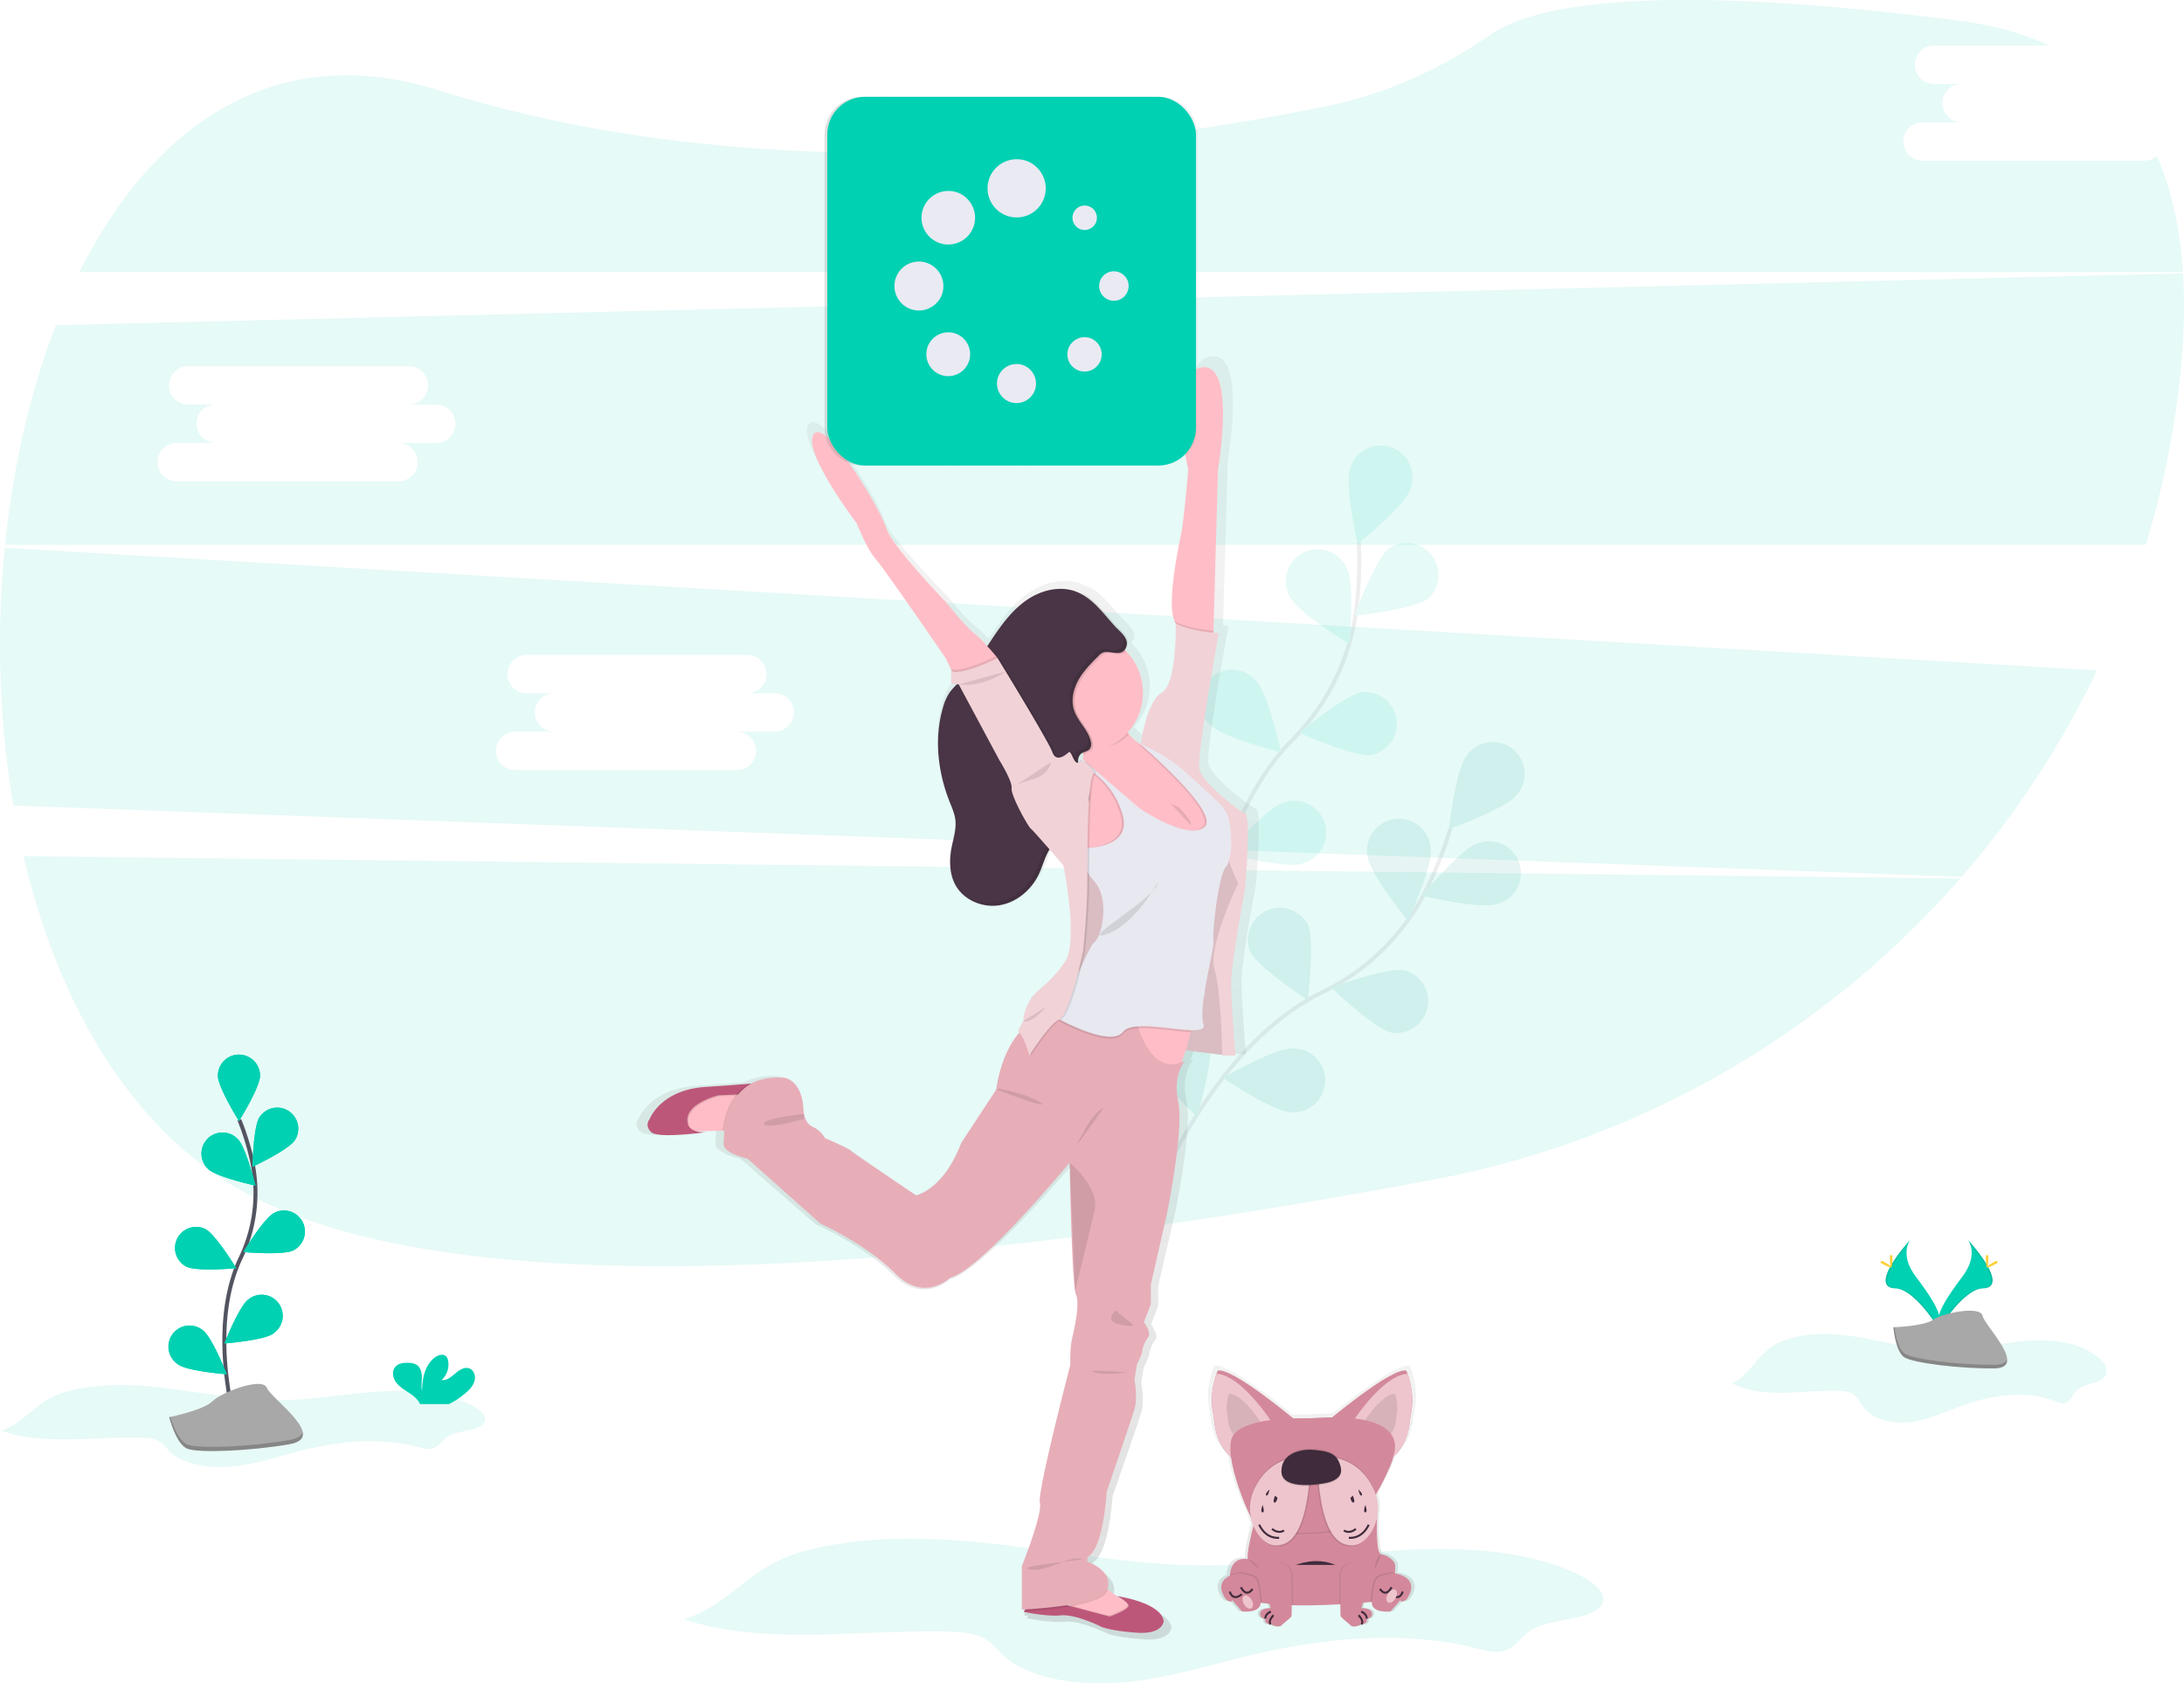 <svg xmlns="http://www.w3.org/2000/svg" xmlns:xlink="http://www.w3.org/1999/xlink" viewBox="0 0 1097.1 845.39">
  <defs>
    <linearGradient id="a" x1="710.55" x2="710.55" y1="844.17" y2="713.15" gradientUnits="userSpaceOnUse">
      <stop offset="0" stop-color="gray" stop-opacity=".25"/>
      <stop offset=".54" stop-color="gray" stop-opacity=".12"/>
      <stop offset="1" stop-color="gray" stop-opacity=".1"/>
    </linearGradient>
    <linearGradient id="b" x1="527.5" x2="527.5" y1="850.63" y2="206.25" xlink:href="#a"/>
    <linearGradient id="c" x1="465.67" x2="652.94" y1="168.51" y2="168.51" xlink:href="#a"/>
  </defs>
  <path fill="#00d1b2" d="M870.17 694.75c16 8.09 35.57 3.17 53.75 3.74 2.49.08 5.12.32 7.12 1.71s3 3.67 4.35 5.61c5.09 7.21 15.53 9.53 24.65 8.31s17.49-5.28 26.1-8.37c14.88-5.33 31.89-7.76 46.57-1.94a8.47 8.47 0 004.21.93c3.22-.47 4.17-4.35 6.43-6.56 4.06-4 12.88-2.9 14.67-8.16 1-3.09-1.36-6.25-4-8.35-10-8.06-24.38-9.39-37.52-8.14s-26 4.66-39.23 4.68c-16.44 0-32.33-5.26-48.61-7.41-11.28-1.5-23.59-1.31-34.17 3.09-11.43 4.8-13.94 15.44-24.32 20.86zM11.85 429.97c17.36 74.2 54.11 138.34 112.18 169.43 120.71 64.61 392.92 31.28 596.07-7a465.2 465.2 0 00264.54-151.22zM1077.2 80.69H965.73a9.63 9.63 0 010-19.26H985a9.64 9.64 0 010-19.27h-13.76a9.64 9.64 0 010-19.27h58.18c-12.91-6-28-10.27-45.39-12.5-158.64-20.38-215.28-6.9-235.26 7-24.65 17.1-52.15 29.68-81.54 35.74-97.88 20.19-280.93 44.49-446.84-7.77-82.46-26-143.74 17.91-180.48 91.28h1056.64c-1.38-21.33-5.51-41-13.09-58.25a9.56 9.56 0 01-6.26 2.3zM2.39 275.1a491.11 491.11 0 004.32 129.45l978.68 35.8a460 460 0 0068-103.7zm387.08 92.35H370.2a9.63 9.63 0 110 19.26H258.73a9.63 9.63 0 110-19.26H278a9.64 9.64 0 010-19.27h-13.76a9.64 9.64 0 010-19.27h111.47a9.64 9.64 0 010 19.27h13.76a9.64 9.64 0 010 19.27zM1096.6 137.29l-1068.48 26c-13 33.4-21.57 71.17-25.57 110.33h1075.33a457.44 457.44 0 0015.53-70.34c3.2-23.01 4.48-45.26 3.19-65.99zm-877.13 85.16H200.2a9.63 9.63 0 110 19.26H88.73a9.63 9.63 0 010-19.26H108a9.64 9.64 0 010-19.27H94.24a9.64 9.64 0 010-19.27h111.47a9.64 9.64 0 010 19.27h13.76a9.64 9.64 0 010 19.27z" opacity=".1"/>
  <g opacity=".1">
    <path fill="none" stroke="#535461" stroke-miterlimit="10" stroke-width="2" d="M583.31 593.62s28.2-69.5 80.86-95.29a113.62 113.62 0 0051.57-50.07 191.29 191.29 0 0012.93-32.48"/>
    <path fill="#00d1b2" d="M761.76 399.34c-5.49 6.9-33.9 17-33.9 17s3.42-29.95 8.91-36.85a16 16 0 1125 19.88zM752.01 453.99c-8.36 2.81-37.68-4.17-37.68-4.17s19.15-23.28 27.51-26.09a16 16 0 1110.17 30.26zM699.15 518.6c-8.63-1.79-30.42-22.63-30.42-22.63s28.29-10.43 36.92-8.63a16 16 0 01-6.5 31.26zM648.15 558.48c-8.81-.31-33.81-17.16-33.81-17.16s26.12-15.06 34.93-14.76a16 16 0 11-1.12 31.92zM687.03 430.29c1.12 8.74 20.22 32.07 20.22 32.07s12.58-27.4 11.45-36.15a16 16 0 10-31.67 4.08zM627.97 477.69c3.69 8 28.9 24.55 28.9 24.55s3.79-29.91.1-37.92a16 16 0 00-29 13.37zM576.89 531.62c2.29 8.51 24.33 29.08 24.33 29.08s8.8-28.84 6.52-37.35a16 16 0 00-30.85 8.27z"/>
    <path d="M761.76 399.34c-5.49 6.9-33.9 17-33.9 17s3.42-29.95 8.91-36.85a16 16 0 1125 19.88zM752.01 453.99c-8.36 2.81-37.68-4.17-37.68-4.17s19.15-23.28 27.51-26.09a16 16 0 1110.17 30.26zM699.15 518.6c-8.63-1.79-30.42-22.63-30.42-22.63s28.29-10.43 36.92-8.63a16 16 0 01-6.5 31.26zM648.15 558.48c-8.81-.31-33.81-17.16-33.81-17.16s26.12-15.06 34.93-14.76a16 16 0 11-1.12 31.92zM687.03 430.29c1.12 8.74 20.22 32.07 20.22 32.07s12.58-27.4 11.45-36.15a16 16 0 10-31.67 4.08zM627.97 477.69c3.69 8 28.9 24.55 28.9 24.55s3.79-29.91.1-37.92a16 16 0 00-29 13.37zM576.89 531.62c2.29 8.51 24.33 29.08 24.33 29.08s8.8-28.84 6.52-37.35a16 16 0 00-30.85 8.27z" opacity=".25"/>
  </g>
  <g opacity=".1">
    <path fill="none" stroke="#535461" stroke-miterlimit="10" stroke-width="2" d="M604.41 488.39s3.56-74.92 44.69-116.7a113.64 113.64 0 0032.05-64.35 191.18 191.18 0 001.4-34.92"/>
    <path fill="#00d1b2" d="M708.34 245.93c-2.89 8.33-26.35 27.25-26.35 27.25s-6.7-29.39-3.82-37.72a16 16 0 1130.17 10.47zM717.27 300.69c-7 5.43-36.94 8.56-36.94 8.56s10.35-28.32 17.3-33.74a16 16 0 0119.64 25.18zM688.83 379.2c-8.74 1.17-36.21-11.26-36.21-11.26s23.23-19.25 31.93-20.39a16 16 0 014.24 31.65zM653.93 433.74c-8.41 2.63-37.58-5-37.58-5s19.64-22.87 28.06-25.5a16 16 0 119.52 30.48zM648.1 299.91c4 7.87 29.72 23.55 29.72 23.55s2.77-30-1.19-37.9a16 16 0 10-28.53 14.35zM608.1 364.2c6.14 6.33 35.4 13.58 35.4 13.58s-6.33-29.47-12.47-35.8a16 16 0 10-22.93 22.22zM577.8 432.03c5 7.28 32.6 19.36 32.6 19.36s-1.27-30.12-6.24-37.39a16 16 0 10-26.36 18z"/>
  </g>
  <path fill="#00d1b2" d="M988.6 622.69s5.5 7.19-2.53 18-14.65 20-12 26.77c0 0 12.12-20.14 22-20.43s3.38-12.23-7.47-24.34z"/>
  <path d="M988.6 622.69a9 9 0 011.13 2.26c9.62 11.3 14.74 21.85 5.49 22.11-8.61.25-18.94 15.65-21.42 19.54a9.24 9.24 0 00.29.89s12.12-20.14 22-20.43 3.36-12.26-7.49-24.37z" opacity=".1"/>
  <path fill="#ffd037" d="M998.82 631.84c0 2.53-.29 4.58-.64 4.58s-.63-2.05-.63-4.58.35-1.34.7-1.34.57-1.19.57 1.34z"/>
  <path fill="#ffd037" d="M1002.32 634.86c-2.22 1.21-4.16 1.94-4.32 1.63s1.49-1.53 3.71-2.74 1.35-.33 1.52 0 1.32-.06-.91 1.11z"/>
  <path fill="#00d1b2" d="M959.55 622.69s-5.5 7.19 2.53 18 14.65 20 12 26.77c0 0-12.11-20.14-22-20.43s-3.34-12.23 7.47-24.34z"/>
  <path d="M959.55 622.69a9 9 0 00-1.13 2.26c-9.62 11.3-14.74 21.85-5.49 22.11 8.61.25 18.94 15.65 21.42 19.54a7.16 7.16 0 01-.3.89s-12.11-20.14-22-20.43-3.31-12.26 7.5-24.37z" opacity=".1"/>
  <path fill="#ffd037" d="M949.37 631.84c0 2.53.29 4.58.64 4.58s.63-2.05.63-4.58-.35-1.34-.7-1.34-.57-1.19-.57 1.34z"/>
  <path fill="#ffd037" d="M945.87 634.86c2.22 1.21 4.15 1.94 4.32 1.63s-1.49-1.53-3.71-2.74-1.35-.33-1.52 0-1.31-.06.91 1.11z"/>
  <path fill="#a8a8a8" d="M951.12 666.54s15.36-.47 20-3.77 23.63-7.23 24.78-2 23.08 26.3 5.74 26.44-40.29-2.71-44.91-5.52-5.61-15.15-5.61-15.15z"/>
  <path d="M1001.94 685.41c-17.34.14-40.29-2.7-44.91-5.51-3.52-2.14-4.92-9.83-5.39-13.38h-.52s1 12.39 5.6 15.2 27.57 5.65 44.91 5.52c5-.05 6.73-1.83 6.64-4.46-.72 1.61-2.61 2.6-6.33 2.63z" opacity=".2"/>
  <path fill="#00d1b2" d="M.84 718.52c20.68 7.48 45.91 2.93 69.37 3.46 3.21.07 6.62.29 9.19 1.58s3.85 3.39 5.61 5.18c6.58 6.67 20 8.82 31.83 7.69s22.57-4.88 33.71-7.74c19.21-4.93 41.17-7.18 60.12-1.8a14.52 14.52 0 005.43.86c4.15-.44 5.39-4 8.3-6.06 5.24-3.69 16.63-2.69 18.94-7.56 1.35-2.85-1.76-5.77-5.14-7.72-12.95-7.45-31.48-8.68-48.42-7.53s-33.61 4.32-50.65 4.33c-21.22 0-41.73-4.86-62.75-6.85-14.56-1.38-30.44-1.21-44.09 2.86-14.82 4.4-18.08 14.28-31.45 19.3z" opacity=".1"/>
  <path fill="#00d1b2" d="M234.64 698.91a11.63 11.63 0 003.84-5.78c.49-2.3-.49-5.05-2.68-5.89-2.46-.94-5.09.76-7.08 2.48s-4.28 3.69-6.89 3.33a10.49 10.49 0 003.24-9.82 4.12 4.12 0 00-.9-2c-1.36-1.46-3.84-.83-5.48.32-5.2 3.66-6.65 10.72-6.67 17.08-.53-2.3-.09-4.68-.1-7s-.66-5-2.64-6.22a8 8 0 00-4-1c-2.34-.08-4.94.15-6.54 1.86-2 2.12-1.47 5.69.26 8s4.35 3.8 6.76 5.42a15 15 0 014.84 4.61 4.41 4.41 0 01.36.82h14.59a40.44 40.44 0 009.09-6.21z"/>
  <path fill="none" stroke="#535461" stroke-miterlimit="10" stroke-width="2" d="M118.21 714.69s-14-47.71 2.63-82.83a75.4 75.4 0 006.1-47.27 127.52 127.52 0 00-6.7-22.19"/>
  <path fill="#00d1b2" d="M130.63 540.21c0 5.85-10.59 22.8-10.59 22.8s-10.59-17-10.59-22.8a10.59 10.59 0 1121.18 0zM148.13 572.6c-3.18 4.9-21.28 13.38-21.28 13.38s.32-20 3.5-24.89a10.59 10.59 0 0117.78 11.51zM147.36 627.94c-5.22 2.63-25.13.82-25.13.82s10.38-17.09 15.6-19.72a10.583 10.583 0 119.53 18.9zM137.35 669.69c-4.7 3.47-24.63 5-24.63 5s7.34-18.6 12-22.08a10.59 10.59 0 1112.59 17zM104.62 587.12c4.19 4.07 23.73 8.29 23.73 8.29s-4.79-19.41-9-23.48a10.59 10.59 0 10-14.75 15.19zM93.55 636.09c5.22 2.63 25.13.81 25.13.81s-10.37-17.09-15.6-19.72a10.59 10.59 0 00-9.53 18.91zM89.29 685.16c4.7 3.48 24.63 5 24.63 5s-7.34-18.6-12-22.07a10.59 10.59 0 10-12.59 17z"/>
  <path fill="#00d1b2" d="M130.63 540.21c0 5.85-10.59 22.8-10.59 22.8s-10.59-17-10.59-22.8a10.59 10.59 0 1121.18 0zM148.13 572.6c-3.18 4.9-21.28 13.38-21.28 13.38s.32-20 3.5-24.89a10.59 10.59 0 0117.78 11.51zM147.36 627.94c-5.22 2.63-25.13.82-25.13.82s10.38-17.09 15.6-19.72a10.583 10.583 0 119.53 18.9zM137.35 669.69c-4.7 3.47-24.63 5-24.63 5s7.34-18.6 12-22.08a10.59 10.59 0 1112.59 17zM104.62 587.12c4.19 4.07 23.73 8.29 23.73 8.29s-4.79-19.41-9-23.48a10.59 10.59 0 10-14.75 15.19zM93.55 636.09c5.22 2.63 25.13.81 25.13.81s-10.37-17.09-15.6-19.72a10.59 10.59 0 00-9.53 18.91zM89.29 685.16c4.7 3.48 24.63 5 24.63 5s-7.34-18.6-12-22.07a10.59 10.59 0 10-12.59 17z"/>
  <path fill="#a8a8a8" d="M85 711.69s17.11-3.4 21.67-7.93 25.1-12.46 27.38-6.79 30.8 24.91 11.41 28.31-45.63 4.53-51.34 2.27S85 711.69 85 711.69z"/>
  <path d="M145.46 723.17c-19.4 3.4-45.63 4.53-51.34 2.26-4.34-1.72-7.36-10-8.55-13.87l-.57.12s3.42 13.59 9.12 15.86 31.94 1.13 51.34-2.27c5.59-1 7.19-3.28 6.59-6.2-.5 1.9-2.43 3.37-6.59 4.1z" opacity=".2"/>
  <path fill="#00d1b2" d="M343.82 813.24c39.32 13.21 87.29 5.17 131.9 6.11 6.11.13 12.58.51 17.48 2.79s7.3 6 10.66 9.16c12.51 11.78 38.12 15.58 60.51 13.57s42.92-8.62 64-13.66c36.52-8.72 78.27-12.68 114.29-3.18 3.31.87 6.79 1.87 10.33 1.52 7.9-.77 10.25-7.1 15.78-10.71 10-6.52 31.62-4.75 36-13.34 2.57-5-3.34-10.21-9.77-13.64-24.61-13.17-59.83-15.34-92.06-13.3s-63.9 7.62-96.29 7.64c-40.35 0-79.34-8.58-119.3-12.1-27.68-2.45-57.89-2.14-83.84 5-28.07 7.83-34.27 25.27-59.69 34.14z" opacity=".1"/>
  <path fill="url(#a)" d="M761.38 739.83c.22-1.91.54-3.81.88-5.71 1.5-8.23-.79-16.07-2-19.3-.35-1-.61-1.57-.61-1.57-6.07-1.65-30 16.89-38.68 23.88-3 0-6.3.13-9.87.37-1.56.11-3.13.15-4.69.12h-5.71c-8.09-6.51-33.1-26.1-39.34-24.4 0 0-.25.56-.61 1.57-1.17 3.23-3.45 11.07-2 19.3.35 1.9.66 3.8.88 5.71.47 4.19 2.22 12.2 8.58 17.63 1.35 9.9 6.45 22.91 10.37 30.81a22.38 22.38 0 001.33 4.36c-1.62 6.24-3.48 14.39-3 17.08 0 0-8.45-2.05-9.31 8.13v.31c-3.06 1.41-6.87 4.61-2.58 11.34a4.38 4.38 0 002.21 1.79c.76.27 1.5.27 1.42-.8l5.29 6s9.58 1.1 9.69-4.46l.56.09c1.29.19 2.64.35 4 .49l.66 2.2s-7.19-.15-5.23 4.27c0 0 1.81 1.68 2.43 1.07 0 0-.93 2.9 2.8 2.9 0 0 4 2.14 5.59.62s4.83-3.82 5.14-4.74c.09-.25.13-2.51.14-5.63h.62c8 .19 16.54-.07 24.3-.49h.62c0 3.39.05 5.87.14 6.14.31.92 3.58 3.21 5.14 4.74s5.59-.62 5.59-.62c3.73 0 2.8-2.9 2.8-2.9.62.61 2.43-1.07 2.43-1.07 2-4.42-5.23-4.27-5.23-4.27l.85-2.82 4-.33.62-.06c-.38 6.05 9.69 4.89 9.69 4.89l5.29-6c-.08 1.07.66 1.07 1.42.8a4.38 4.38 0 002.21-1.79c6.48-10.14-5.5-12.29-5.5-12.29a5.56 5.56 0 00-1.13-.18v-.53a22.61 22.61 0 00.08-4c-.45-1.83-3.41-4.73-7.14-5.19-2.43-.3-2.49-11.49-2.23-19.25a22.66 22.66 0 00.38-4.43 23.62 23.62 0 00-1-7.06c4.77-8.08 8.59-16.54 9-19.09 6.5-5.46 8.24-13.46 8.71-17.63z" transform="translate(-51.45 -27.31)"/>
  <path fill="#d3899b" d="M700.72 789.69c-.38 5.27-1.4 13.73-1.4 13.73s-4.24.52-10.79 1.11l-4.44.38c-3.42.27-7.24.54-11.28.77-7.48.41-15.69.66-23.42.48-3.87-.09-7.62-.29-11.1-.63-1.55-.15-3-.33-4.49-.55-8.87-1.32-15.18-3.85-15.76-8.3a25.61 25.61 0 01-.21-5.66c.83-10 9-8 9-8-.53-2.76 1.45-11.34 3-17.55 1-3.91 1.87-6.88 1.87-6.88l57.23-3.84h.19a2.81 2.81 0 012.8 2.95c-.34 6.86-.83 22.58 2 22.93 3.6.45 6.45 3.3 6.88 5.1a21.71 21.71 0 01-.08 3.96zM652.1 714.34s-21.58 26-32 18.79c-.25-.17-.49-.35-.72-.53-7-5.3-8.83-13.82-9.31-18.15-.21-1.88-.51-3.74-.84-5.61-1.45-8.08.76-15.77 1.88-18.95.34-1 .58-1.53.58-1.53 7.24-2 40.41 25.98 40.41 25.98z"/>
  <path fill="#eec5cd" d="M640.55 716.74s-6.8 4.8-16.39 12.59a34.24 34.24 0 01-4.71 3.27c-7-5.3-8.83-13.82-9.31-18.15-.21-1.88-.51-3.74-.84-5.61-1.45-8.08.76-15.77 1.88-18.95 13.37.94 29.37 26.85 29.37 26.85z"/>
  <path d="M633.12 714.18s-3.63 2.56-8.75 6.72a19.49 19.49 0 01-2.52 1.79c-3.73-2.83-4.71-7.38-5-9.69-.11-1-.27-2-.45-3a20.81 20.81 0 011-10.11c7.2.46 15.72 14.29 15.72 14.29z" opacity=".1"/>
  <path fill="#d3899b" d="M666.09 714.34s21.59 26 32 18.79l.72-.53c7-5.3 8.82-13.82 9.3-18.15.21-1.88.52-3.74.85-5.61 1.44-8.08-.76-15.77-1.89-18.95-.34-1-.59-1.53-.59-1.53-7.21-2-40.39 25.98-40.39 25.98z"/>
  <path fill="#eec5cd" d="M677.68 716.74s6.8 4.8 16.39 12.59a34.89 34.89 0 004.72 3.27c7-5.3 8.82-13.82 9.3-18.15.21-1.88.52-3.74.85-5.61 1.44-8.08-.76-15.77-1.89-18.95-13.41.94-29.37 26.85-29.37 26.85z"/>
  <path d="M685.13 714.16s3.61 2.55 8.7 6.68a18.6 18.6 0 002.5 1.74c3.7-2.81 4.68-7.34 4.94-9.63.11-1 .27-2 .44-3a20.8 20.8 0 00-1-10.06c-7.11.52-15.58 14.27-15.58 14.27zM688.95 754.77c-2.72 4.31-5.62 8.2-8.27 10.53-8.59 7.59-45.56 4.6-48 4.2-.5-.08-1.55-1.58-2.87-4 1-3.91 1.87-6.88 1.87-6.88z" opacity=".1"/>
  <path fill="#d3899b" d="M659.66 712.16c-1.5.11-3 .14-4.51.12-7.73-.13-33.73.21-36.62 10.7-3.4 12.34 11.79 45.52 14.19 45.92s39.37 3.4 48-4.2 19.79-31.37 19.19-33.57c-.04 0 10.64-22.5-40.25-18.97z"/>
  <path d="M658.85 732.23s-19-2.93-28 15.81a22.83 22.83 0 001.68 23c3 4.18 7.33 7.29 13.4 4.78 13.51-5.55 12.92-43.59 12.92-43.59z" opacity=".1"/>
  <path d="M658.25 731.03s-19-2.93-28 15.81a22.83 22.83 0 001.68 23c3 4.18 7.33 7.29 13.4 4.79 13.51-5.56 12.92-43.6 12.92-43.6z" opacity=".1"/>
  <path fill="#eec5cd" d="M658.25 731.63s-19-2.93-28 15.81a22.83 22.83 0 001.68 23c3 4.18 7.33 7.29 13.4 4.78 13.51-5.53 12.92-43.59 12.92-43.59z"/>
  <path fill="#3f2b3b" d="M637.71 748.01s-2.6 2.4-1.6 3 1.6-3 1.6-3zM640.55 751.08s-1.41 3.13-.41 3.48 1.61-2.25 1.61-2.25zM634.23 755.81s-1.38 3.7 0 3.7 0-3.7 0-3.7z"/>
  <path fill="none" stroke="#3f2b3b" stroke-miterlimit="10" d="M632.55 765.69s2.77 7.1 10 6.6M639.01 767.8s2.9 2.8 6 .8"/>
  <path d="M661.25 732.23s19-2.93 28 15.81a22.79 22.79 0 01-1.68 23c-3 4.18-7.33 7.29-13.39 4.78-13.53-5.55-12.93-43.59-12.93-43.59z" opacity=".1"/>
  <path d="M661.85 731.03s19-2.93 28 15.81a22.79 22.79 0 01-1.68 23c-3 4.18-7.33 7.29-13.39 4.79-13.53-5.56-12.93-43.6-12.93-43.6z" opacity=".1"/>
  <path fill="#eec5cd" d="M661.85 731.63s19-2.93 28 15.81a22.79 22.79 0 01-1.68 23c-3 4.18-7.33 7.29-13.39 4.78-13.53-5.53-12.93-43.59-12.93-43.59z"/>
  <path fill="#3f2b3b" d="M682.38 748.01s2.6 2.4 1.6 3-1.6-3-1.6-3zM679.55 751.08s1.42 3.13.41 3.48-1.61-2.25-1.61-2.25zM685.86 755.81s1.38 3.7 0 3.7 0-3.7 0-3.7z"/>
  <path fill="none" stroke="#3f2b3b" stroke-miterlimit="10" d="M687.55 765.69s-2.78 7.1-10 6.6M681.08 767.8s-2.9 2.8-6 .8"/>
  <path fill="#3f2b3b" d="M651 785.89c.5-.1 10-4.2 19.79 0z"/>
  <path d="M633.8 804.98c-8.87-1.32-15.18-3.85-15.76-8.3a25.61 25.61 0 01-.21-5.66 13.09 13.09 0 013.39-1.24c1.61-.45 3.6-.15 7.8 1s3.9 6.15 4.8 12.59a5 5 0 01-.02 1.61z" opacity=".1"/>
  <path fill="#d3899b" d="M620.63 790.38s-11.55 2.12-5.3 12.07a4.23 4.23 0 002.13 1.76c.73.26 1.44.26 1.37-.79l5.09 5.85s10.2 1.2 9.3-5.25-.6-11.39-4.8-12.59-6.19-1.5-7.79-1.05z"/>
  <path fill="none" stroke="#3f2b3b" stroke-miterlimit="10" d="M623.37 797.08s2.45 5.6 5.85.9M617.76 799.28s1.27 5.28 6.06 1.34"/>
  <path d="M700.72 789.69c-.38 5.27-1.4 13.73-1.4 13.73s-4.24.52-10.79 1.11a6.07 6.07 0 010-1.11c.9-6.44.6-11.39 4.8-12.59 3.86-1.09 5.86-1.44 7.39-1.14z" opacity=".1"/>
  <path fill="#d3899b" d="M701.77 790.38s11.54 2.12 5.3 12.07a4.3 4.3 0 01-2.14 1.76c-.73.26-1.44.26-1.36-.79l-5.1 5.85s-10.19 1.2-9.29-5.25.6-11.39 4.79-12.59 6.19-1.5 7.8-1.05z"/>
  <path fill="none" stroke="#3f2b3b" stroke-miterlimit="10" d="M699.02 797.08s-2.45 5.6-5.85.9M704.64 799.28s-1.27 5.28-6.07 1.34"/>
  <path d="M649.39 806.16c-3.87-.09-7.62-.29-11.1-.63l-3.45-11.64a7.4 7.4 0 1114.49-2.2c.03 4.57.07 10.31.06 14.47z" opacity=".1"/>
  <path fill="#d3899b" d="M634.24 793.89l4.07 13.73s-6.93-.15-5 4.2c0 0 1.74 1.65 2.34 1 0 0-.89 2.85 2.7 2.85 0 0 3.89 2.09 5.39.6s4.66-3.75 5-4.65c.19-.59.13-12.07.07-20a7.4 7.4 0 00-7.4-7.33 7.39 7.39 0 00-7.17 9.6z"/>
  <path fill="none" stroke="#3f2b3b" stroke-miterlimit="10" d="M639.74 811.17s-3 2.9-1.43 4.55M638.41 809.36s-2.8.91-2.8 3.51"/>
  <path d="M687.67 791.78a7.44 7.44 0 01-.31 2.11l-3.27 11c-3.42.27-7.24.54-11.28.77 0-4.11 0-9.59.06-14a7.4 7.4 0 0114.8.06z" opacity=".1"/>
  <path fill="#d3899b" d="M687.95 793.89l-4.07 13.73s6.93-.15 5 4.2c0 0-1.74 1.65-2.34 1 0 0 .9 2.85-2.7 2.85 0 0-3.88 2.09-5.39.6s-4.65-3.75-5-4.65c-.2-.59-.14-12.07-.07-20a7.39 7.39 0 017.39-7.33 7.39 7.39 0 017.18 9.6z"/>
  <path fill="none" stroke="#3f2b3b" stroke-miterlimit="10" d="M682.45 811.17s3 2.9 1.43 4.55M683.78 809.36s2.8.91 2.8 3.51"/>
  <path d="M658.25 728.63s-14.09-.45-14.54 10.49 22 6.3 22 6.3 9.45-1.27 7.8-7.91-5.06-8.28-15.26-8.88z" opacity=".1"/>
  <path d="M658.25 727.43s-14.09-.45-14.54 10.49 22 6.3 22 6.3 9.45-1.27 7.8-7.91-5.06-8.28-15.26-8.88z" opacity=".1"/>
  <path fill="#3f2b3b" d="M658.25 728.03s-14.09-.45-14.54 10.49 22 6.3 22 6.3 9.45-1.27 7.8-7.91-5.06-8.28-15.26-8.88z"/>
  <path d="M626.8 783.04s4.72 1.7 5.68 4.94M693.92 780.69s-3.38 1.42-3.15 7.34" opacity=".1"/>
  <ellipse cx="678.25" cy="831.84" fill="#eec5cd" rx="2.2" ry="3.64" transform="rotate(-30 601.564 914.189)"/>
  <ellipse cx="747.24" cy="831.84" fill="#eec5cd" rx="3.64" ry="2.2" transform="matrix(.5 -.87 .87 .5 -398.22 1035.74)"/>
  <path fill="url(#b)" d="M682.31 433.41c-3.25-1.06-22.38-15.89-23.82-22.6s10.1-69.2 10.1-69.2-1.06-.05-2.76-.21v-1l2.37-82.11s9.74-55.07-8.66-51.9-6.86 51.9-6.86 51.9-2.1 24.72-3.57 32.14c-1.43 7.14-7.85 36.26-3.46 45.31a6.88 6.88 0 00.54.93s.72 31.06-7.22 35.3c-7.58 4-10.73 24.36-11 26.19l-.4-.18a22.07 22.07 0 01-5.88-5.24c-.15-.21-.29-.44-.44-.66a29.86 29.86 0 00-.83-41.14l-.75-.73A5.26 5.26 0 00621 348c1.4-4.22-3.44-7.61-5.95-10.25-5.81-6.18-11.05-13.75-19.15-17.25a32.35 32.35 0 016.4 4.76 27.31 27.31 0 00-8.27-4.9c-8.48-3-18.24-.52-25.64 4.54s-12.87 12.35-17.87 19.7l-2.42 3.6a58.93 58.93 0 00-6.9-6.59c-4.69-3.53-14.07-15.18-14.07-15.18s-29.23-29.66-31.4-37.78-31.39-56.85-37.89-48.37 22.37 45.54 22.37 45.54 5.42 13.42 9.75 18 36.44 50.49 36.44 50.49l2.72 5.5.51 1-.34-.19v6.71l3 .27a28.44 28.44 0 00-3.64 3.89 25.1 25.1 0 00-3.58 7.77c-4.73 15.63-2.8 32.74 3.3 47.91 1.26 3.12 2.7 6.23 3.08 9.56.55 4.66-1 9.27-1.94 13.88-1.3 6.47-1.25 13.52 2 19.29 4.35 7.66 14.1 11.65 22.94 10.22a26 26 0 0011.14-4.74 29.69 29.69 0 009.71-11.28c1.65-3.37 2.68-7 4.32-10.38.31-.65.66-1.27 1-1.9 3.74 4.19 7.1 8 7.1 8s7.94 38.13 1.08 48.72a65.31 65.31 0 01-13.11 14.12 25.58 25.58 0 00-3.49 3.49c-.68.49-1.08.75-1.08.75s-.18.51-.44 1.29a23.58 23.58 0 00-3.44 7.79 5.14 5.14 0 00-.26 2.22c.49 1-3.53 5-2.35 6.71-10 11.5-11.92 28.94-11.92 28.94l-18.23 27.19c-9.38 24.18-23.45 26.66-23.45 26.66s-33-21.72-33.93-22.78-13.53-6.35-13.53-6.35a14.17 14.17 0 00-6.49-5.83c-4.33-1.76-4.69-8.29-4.69-8.29-.54-15.36-9.75-16.6-9.75-16.6-7.42-.61-13.1.68-17.45 3.05l-1.32.1c-6.39.51-14.09 1.07-22.55 1.62-23.47 1.52-29.05 16.42-29.05 16.42s-2.89 3.17.9 6.61 28 .06 29-.08a15.69 15.69 0 01-5.51-.37c3.82-.14 9.06-.27 13.52-.28h1.09a55.35 55.35 0 00-.4 7c0 4.42 12.45 7.24 12.45 7.24l37.89 33s23.82 10.42 39 25.42 28.51 2.12 28.51 2.12c16-3.88 62.21-58.55 62.25-58.6 0 1.68 1 54.77 2.84 65.44a7 7 0 00.4 1.58c2.17 4.6-.72 17.13-2 22.43s-.91 13.41-.91 13.41-17.3 64.92-15.81 70.57-9.39 32.13-9.39 32.13v22.06s.69 0 1.89-.09a10.41 10.41 0 00-.68 1.09 2 2 0 00-.12.24s11.54 2.47 19.3 1.76 21.11 5.87 21.11 5.87 4.52 2.08 18.41 3 13.89-6 13.89-6c-1.6-9.39-23.53-12.52-24.22-12.61-1.77-1.09-3.43-2.28-4.79-3.3l-.29-.23a3.45 3.45 0 00.25-.63c2.35-9.36-10.64-13.42-10.64-13.42v-2.29c8.47-4.24 10.1-33.37 10.1-33.37s12.63-36 14.43-42 0-15 0-15l1.27-7.76s2.7-5.3 2.7-6.36a15.56 15.56 0 013.07-7.41c2-2.3-2.16-7.77-2.16-7.77l3.61-9.18v-10.12l8.47-36.54s8.85-42.55 5.78-56.5 3.61-21 3.61-21a18.68 18.68 0 01-1.86.83 50.14 50.14 0 002.19-5.87l19 2.31v.27h6.85s-2.16-26.13-2.16-36.72 7.22-48.37 7.22-48.37 3.22-37.08-.02-38.14zm-84.26-31v.43c0 1-.1 2.11-.17 3.2l-.38.58-.69-.59-.87 1.31a5.11 5.11 0 011.48-4.6 5.45 5.45 0 01.63-.32zm63.12 122.33h.42l-.68 1.72c.09-.56.17-1.13.26-1.71zm-69.31 312.4l-2.59-.63 1.44-.24 1.3.85.16.1zm26.44-3.7c-.86-.45-1.73-1-2.57-1.48.27.15 1.38.72 2.57 1.48z" transform="translate(-51.45 -27.31)"/>
  <path fill="#f1d2d7" d="M616.03 471l-16.55 43.12-2.32-1.9-9.22 14.31 28.09 3.5V471z"/>
  <path d="M616.01 471l-16.56 43.12-4.16-1.12-7.38 13.53 28.1 3.5V471z" opacity=".1"/>
  <path fill="#f1d2d7" d="M590.09 498.59h25.94l9.52-78.36h-35.46v78.36z"/>
  <path d="M590.09 498.59h25.94l9.52-78.36h-35.46v78.36z" opacity=".1"/>
  <path fill="#ffbec7" d="M539.42 438.79l5.59-1 12.87-2.1s38.65-8.7 46.66-9.4c5-.44 10.53-2.5 14-4 2.09-.89 3.42-1.58 3.42-1.58l-13.92-25.43-21.6-16s-13.66-2.91-19.45-10.86a12.84 12.84 0 01-1.79-12.13c3.53-10.94-21.06 10.45-21.06 10.45s.24 5.12 0 11.65c0 1.29-.12 2.63-.21 4-.06.9-.14 1.8-.22 2.72-.61 6.48-1.84 13.16-4.26 17.15-5.9 9.71-.03 36.53-.03 36.53z"/>
  <path d="M544.12 378.88h.54c1 0 1.77-2.08 2.73-2.18 7.69-.74 14.71-2.35 19.59-7.79a12.87 12.87 0 01-1.79-12.13c3.53-10.94-21 10.44-21 10.44s.19 5.12-.07 11.66z" opacity=".1"/>
  <path fill="#ffbec7" d="M514.19 347.89a30 30 0 0030 29.95 28.26 28.26 0 002.92-.15 29.95 29.95 0 10-32.87-29.8z"/>
  <path d="M514.19 347.89a30 30 0 0030 29.95 28.26 28.26 0 002.92-.15 3.64 3.64 0 001.38-1 4.41 4.41 0 00.54-3.65c-1.18-5.85-6.49-10.05-8.4-15.71-1.68-5-.42-10.67 2.16-15.29s6.39-8.43 10.15-12.17a6.18 6.18 0 012.32-1.68c3.2-1 8 1.8 10.54-1.06a30 30 0 00-51.56 20.74z" opacity=".1"/>
  <path fill="#493545" d="M554.16 327.69a6.07 6.07 0 00-2.32 1.68c-3.75 3.74-7.56 7.54-10.14 12.17s-3.84 10.26-2.16 15.28c1.9 5.67 7.22 9.87 8.39 15.72a4.39 4.39 0 01-.54 3.64c-1 1.25-2.9 1.32-4.2 2.26-1.66 1.21-2 3.61-1.5 5.6a23.85 23.85 0 002.75 5.48c2.8 4.95 4 11.39 1 16.2a25.74 25.74 0 01-5 5.21 76.79 76.79 0 00-8.72 9.13 45 45 0 00-5.82 8.9c-1.58 3.33-2.58 6.92-4.17 10.25-3.73 7.79-11.07 14-19.6 15.41s-17.94-2.53-22.13-10.08c-3.16-5.7-3.2-12.65-1.95-19 .89-4.54 2.4-9.09 1.88-13.69-.38-3.28-1.77-6.35-3-9.43-5.88-15-7.75-31.84-3.19-47.26a25.19 25.19 0 013.46-7.67 46.55 46.55 0 015.46-5.69c6.23-6.09 10.82-13.62 15.65-20.87s10.09-14.45 17.24-19.44 16.56-7.46 24.74-4.47c8.56 3.13 13.85 11.11 19.79 17.53 2.41 2.62 7.09 5.95 5.74 10.12-1.97 5.88-7.91 1.84-11.66 3.02z"/>
  <path d="M500.55 453.19c8.52-1.41 15.86-7.62 19.59-15.42 1.6-3.32 2.59-6.91 4.18-10.24a45 45 0 015.81-8.9 77.77 77.77 0 018.73-9.14 25.44 25.44 0 005-5.21c3-4.81 1.85-11.25-.94-16.19a24.36 24.36 0 01-2.76-5.49c-.52-2-.16-4.39 1.5-5.59 1.31-.94 3.19-1 4.21-2.26a4.39 4.39 0 00.54-3.64c-1.18-5.86-6.5-10.05-8.4-15.72-1.68-5-.43-10.66 2.16-15.29s6.38-8.41 10.1-12.17a6.16 6.16 0 012.33-1.67c3.74-1.18 9.69 2.86 11.61-3.05 1.35-4.17-3.33-7.51-5.74-10.12-5.11-5.53-9.75-12.21-16.41-16 7.81 3.42 12.87 10.91 18.5 17 2.41 2.61 7.09 5.94 5.74 10.11-1.92 5.91-7.87 1.87-11.61 3.05a6.18 6.18 0 00-2.33 1.68c-3.75 3.74-7.55 7.54-10.14 12.17s-3.84 10.26-2.16 15.29c1.9 5.66 7.22 9.86 8.4 15.71a4.39 4.39 0 01-.54 3.64c-1 1.25-2.91 1.32-4.21 2.27-1.66 1.2-2 3.6-1.5 5.59a23.49 23.49 0 002.76 5.48c2.79 4.95 4 11.39.94 16.2a25.69 25.69 0 01-5 5.21 78.47 78.47 0 00-8.73 9.13 45.25 45.25 0 00-5.81 8.9c-1.59 3.34-2.58 6.92-4.18 10.25-3.73 7.79-11.07 14-19.59 15.41a22.59 22.59 0 01-14.63-2.66 22.56 22.56 0 0012.58 1.67z" opacity=".1"/>
  <path fill="#ffbec7" d="M532.28 802.69l5.23 3.45.79.53.16.11 6.19 4.09 14.44 2.44 12.72-.87s3.66-7.66-2.09-7.49a12 12 0 01-5.26-1.5l-.78-.41c-.83-.44-1.67-.93-2.48-1.45-1.7-1.08-3.31-2.25-4.62-3.26-1.9-1.47-3.17-2.59-3.17-2.59z"/>
  <path d="M537.55 806.16l.79.53.16.11 6.19 4.09 14.44 2.44 12.72-.87s3.66-7.66-2.09-7.49a12 12 0 01-5.26-1.5 4.6 4.6 0 012 2.37c.23 2-9.4 5.5-9.4 5.5l-13.59-3.59s-2.31-.65-5.48-1.47l-.3-.08z" opacity=".1"/>
  <path fill="#bd577a" d="M514.35 809.5s11.14 2.43 18.63 1.74 20.37 5.78 20.37 5.78 4.36 2 17.76 2.93 13.44-5.93 13.44-5.93c-1.54-9.25-22.71-12.35-23.38-12.43.27.14 1.34.71 2.48 1.45 1.5 1 3.13 2.27 3.25 3.3.23 2-9.4 5.5-9.4 5.5l-13.58-3.58s-2.31-.66-5.49-1.48l-.3-.08a117.58 117.58 0 00-14.24-3c-5.85-.62-8.85 4.36-9.46 5.51-.05.21-.08.29-.08.29z"/>
  <path fill="#ffbec7" d="M338.83 563.81l5.92 4.53s1.72-.08 4.28-.17h.82c3.68-.13 8.74-.26 13.05-.27 4 0 7.32.12 8.32.47 3 1 8.18-16.89 8.18-16.89l-5.94-1.4-2-.46-1.38-.32-4.82-1.13-14.63 1.65-10.27 6.62z"/>
  <path d="M338.83 563.81l5.92 4.53s1.72-.08 4.28-.17a5.18 5.18 0 01-2.71-2.45c-3.83-10.62 15.15-15.14 15.15-15.14l8.84-.39 1.71-.07 1.44-.07-2-.46-1.38-.32-4.82-1.13-14.63 1.65-10.27 6.62z" opacity=".1"/>
  <path fill="#bd577a" d="M327.16 568.59c3.58 3.32 27 .06 28-.08a14.63 14.63 0 01-5.32-.37c-3.27-.92-4.06-2.94-4.06-2.94-3.82-10.62 15.15-15.15 15.15-15.15l8.85-.38 1.71-.08 21.48-.93 1.05-5.92s-7 .67-17.94 1.54c-6.17.5-13.61 1.06-21.76 1.59-22.65 1.5-28 16.2-28 16.2s-2.77 3.13.84 6.52z"/>
  <path fill="#ffbec7" d="M590.1 312.15a7.31 7.31 0 00.51.92l5.23 7.66 13.58 1.4.15-5.38 2.28-81s9.41-54.33-8.35-51.19-6.62 51.19-6.62 51.19-2 24.38-3.45 31.69c-1.37 7.06-7.57 35.78-3.33 44.71zM559.62 513.31l3.86 6.62 8.65 14.8s15.7 5.75 19.7 1.39c2.21-2.4 4.58-10.73 6.25-17.72 1.37-5.69 2.28-10.49 2.28-10.49z"/>
  <path d="M559.62 513.31l3.86 6.62a4.94 4.94 0 00.67-.7c4.36-5.58 23.61-1.18 33.93-.83 1.37-5.69 2.28-10.49 2.28-10.49zM362.9 567.87c4 0 7.32.12 8.32.47 3 1 8.18-16.89 8.18-16.89l-7.85-1.86 21.48-.93 1.05-5.92s-7 .67-17.94 1.54a22.17 22.17 0 00-6 5l-.33.4c-4.57 5.61-6.26 12.85-6.91 18.19zM532.28 802.69l6 4c9-1.62 17.21-4.17 18.18-8.16a1.77 1.77 0 000-.2c-1.9-1.47-3.17-2.59-3.17-2.59zM514.46 809.26a204.86 204.86 0 0023.7-2.54 117.58 117.58 0 00-14.24-3c-5.85-.59-8.85 4.39-9.46 5.54z" opacity=".1"/>
  <path fill="#e7aeb8" d="M363.55 574.78c0 4.35 12 7.14 12 7.14l36.57 32.56s23 10.27 37.61 25.07 27.53 2.14 27.53 2.14c15.49-3.83 60.07-57.81 60.07-57.81s1.05 61.64 3.14 66.17-.7 16.89-1.92 22.12-.87 13.23-.87 13.23-16.72 63.9-15.32 69.47-9.06 31.69-9.06 31.69v21.77s40.92-1.57 43.18-10.8-10.27-13.23-10.27-13.23v-2.31c8.18-4.18 9.75-32.91 9.75-32.91s12.19-35.53 13.93-41.39 0-14.81 0-14.81l1.22-7.66s2.61-5.22 2.61-6.26a15.56 15.56 0 013-7.32c1.92-2.26-2.09-7.66-2.09-7.66l3.49-9v-9.93l8.18-36s8.53-42 5.57-55.72 3.49-20.73 3.49-20.73c-14 7.34-21-9-23.33-16-.6-1.81-.88-3-.88-3s-19.19-7.08-37.07-5.4a43.55 43.55 0 00-10.64 2.26c-19.85 7.14-23 36.74-23 36.74l-17.59 26.82c-9 23.85-22.64 26.29-22.64 26.29s-31.86-21.42-32.73-22.46-13.06-6.27-13.06-6.27a13.82 13.82 0 00-6.27-5.75c-4.18-1.74-4.52-8.18-4.52-8.18-.53-15.15-9.41-16.37-9.41-16.37-30.84-2.72-30.67 29.15-30.67 33.5z"/>
  <path fill="#f1d2d7" d="M559.62 489.63h-18.81V431.3h18.81z"/>
  <path d="M557.88 487.24h-18.81v-58.33h18.81zM590.09 312.02a1.16 1.16 0 000 .13 7.31 7.31 0 00.51.92l5.23 7.66 13.58 1.4.15-5.38c-4.24-.37-13.88-1.53-19.47-4.73z" opacity=".1"/>
  <path fill="#f1d2d7" d="M590.61 313.07s.7 30.64-7 34.82-10.64 26-10.64 26 23.18 15.28 28.4 22 17.06 22.73 14.63 26.56 5.96 21.24 5.96 21.24-15.33 31.35-11.84 43.19 3.83 43.18 3.83 43.18h6.6s-2.09-25.77-2.09-36.22 7-47.71 7-47.71 3.13-36.57 0-37.61-21.59-15.67-23-22.29 9.75-68.26 9.75-68.26-14.28-.72-21.6-4.9z"/>
  <path d="M540.47 425.9a29.67 29.67 0 004.54 11.94l12.87-2.15s38.65-8.7 46.66-9.4c5-.44 10.53-2.5 14-4a61.55 61.55 0 00-17.29-28.34l-4.91-4.55a83.23 83.23 0 00-24.72-15.82c.57.49 41.12 35.11 32.24 41.9s-32.77-9.79-32.77-9.79l-27.19-23.36-1-.85-1.58 2.44a23.61 23.61 0 012.35 1.13 40 40 0 0119.07 23.77c5.61 18.8-22.27 17.08-22.27 17.08zM532.11 512.96s25.77 14.28 32 6.27c1.38-1.76 4.24-2.53 7.84-2.74-.6-1.81-.88-3-.88-3s-19.19-7.08-37.07-5.4c-1.15 2.97-1.89 4.87-1.89 4.87z" opacity=".1"/>
  <path fill="#e8e8f0" d="M543.96 381.5l28.17 24.19s23.82 16.6 32.76 9.76-32.24-41.91-32.24-41.91a83 83 0 0124.73 15.82l4.91 4.55c12.9 11.95 15.81 11.95 16.24 29.53.11 4.32-1.36 10.54-2.49 11.67-4.18 4.14-7.12 33.86-6.47 37.34s-7.81 33.54-5 41.9-34.12-4.18-40.39 3.83-32-6.27-32-6.27 14.28-36.57 17.76-39 7.66-21.25 0-30-8.39-17.01-8.39-17.01 27.88 1.73 22.29-17.06a39.45 39.45 0 00-21.42-24.9z"/>
  <path d="M581.55 443.14s-10.8 20.38-24.79 25.67c-.44.16-.88.31-1.33.45-14.62 4.43 27.17-19.85 26.12-26.12z" opacity=".1"/>
  <path fill="#ffbec7" d="M430.42 262.92s5.22 13.24 9.4 17.76 35.17 49.8 35.17 49.8l2.63 5.43 2.25 4.67 19.85-2.09 1.39-8-.76-.93c-2-2.39-7.43-8.81-11.08-11.61-4.52-3.48-13.58-15-13.58-15s-28.21-29.26-30.29-37.26-30.3-56.07-36.57-47.71 21.59 44.94 21.59 44.94z"/>
  <path d="M477.62 335.91l2.25 4.67 19.85-2.09 1.39-8-.76-.93c-2.14 1.05-18.01 8.66-22.73 6.35z" opacity=".1"/>
  <path d="M550.91 388.29s-4.87-7.66-7.66-5.57-3.87-6.27-5.42-4.88-6.25 5.28-8.16-.16c-1.52-4.32-18-31.62-24.72-42.62l-2.79-4.58s-18.81 9.41-23.33 6.27v6.62l3.83.35 20.54 38.3s6.46 10.25 6 13.84 8.26 19.25 9.65 20.29 16.37 18.46 16.37 18.46 7.66 37.61 1 48.06-18.11 18.11-18.11 18.11-3.45 10.09-3 11.14-4 5.57-1.93 7 4.88 11.15 4.88 11.15 9.75-15.67 15-18.11 12-34.48 12-34.48 1.92-18.89 2.08-31.08-.41-58.11 3.77-58.11z" opacity=".1"/>
  <path fill="#f1d2d7" d="M549.87 388.29s-4.88-7.66-7.66-5.57-3.87-6.27-5.42-4.88-6.25 5.28-8.16-.16c-1.53-4.32-18-31.62-24.72-42.62-1.72-2.83-2.8-4.58-2.8-4.58s-18.8 9.41-23.33 6.27v6.62l3.83.35 20.55 38.3s6.45 10.25 6 13.84 8.27 19.25 9.66 20.29 16.37 18.46 16.37 18.46 7.66 37.61 1 48.06a63.77 63.77 0 01-12.64 13.92 24.44 24.44 0 00-8.16 13.15 5.16 5.16 0 00-.24 2.18c.51 1-4 5.57-1.93 7s4.87 11.15 4.87 11.15 9.75-15.67 15-18.11 12-34.48 12-34.48 1.91-18.89 2.07-31.08-.47-58.11 3.71-58.11z"/>
  <path d="M502.16 546.74s14.63 2.79 20.55 7-22.29-6.62-22.29-6.62zM537.33 583.83s15.32 12.71 12.54 24.21-9.8 40.4-9.8 40.4zM403.87 559.37s-21.51 2.35-20.12 5.13 20.12-2.56 20.12-2.56zM569.02 665.15s1.4 1.74-6.61 0-2.09-7.1-2.09-7.1zM566.24 689.18s-11 1.74-16.81 0 16.81 0 16.81 0zM543.77 783.2s-1.91-2.09-11.49 1.75-13.41 4-16.19 2.78 27.68-4.53 27.68-4.53zM554.4 556.41l-13.59 18.89s7.32-16.54 13.59-18.89zM527.93 382.69s-.58 6.27-9.34 8.71-10.42 4.43-10.42 4.43M505.24 337.25s-11.55 8.22-23.63 6.47M514.04 512.79s3.38 2.12 11.48-7.15M598.19 414.56c.33-1.69-.85-3.27-2-4.59l-2.27-2.71a10.71 10.71 0 00-1.48-1.53c-1.34-1.05-3.12-1.37-4.54-2.31" opacity=".1"/>
  <path fill="url(#c)" d="M633.78 75.92H484.83a19.05 19.05 0 00-19.16 18.94v147.29a19.05 19.05 0 0019.16 18.94h149a19.05 19.05 0 0019.16-18.94V94.86a19.05 19.05 0 00-19.21-18.94z" transform="translate(-51.45 -27.31)"/>
  <rect width="185.18" height="185.18" x="415.58" y="48.61" fill="#00d1b2" rx="18.95" ry="18.95"/>
  <path fill="#eaeaf3" d="M476.34 166.9a11 11 0 107.77 3.22 10.67 10.67 0 00-7.77-3.22zM473.89 143.69a12.29 12.29 0 10-3.6 8.65 11.78 11.78 0 003.6-8.65zM544.9 115.48a6.13 6.13 0 10-4.35-1.79 5.91 5.91 0 004.35 1.79zM476.34 95.9a13.45 13.45 0 109.53 3.94 13 13 0 00-9.53-3.94zM564.8 138.44a7.4 7.4 0 102.14 5.2 7.09 7.09 0 00-2.14-5.2zM544.9 169.35a8.62 8.62 0 106 2.53 8.28 8.28 0 00-6-2.53zM510.62 182.82a9.8 9.8 0 106.93 2.87 9.48 9.48 0 00-6.93-2.87zM510.62 79.98a14.61 14.61 0 1010.41 4.28 14.2 14.2 0 00-10.41-4.28z"/>
</svg>